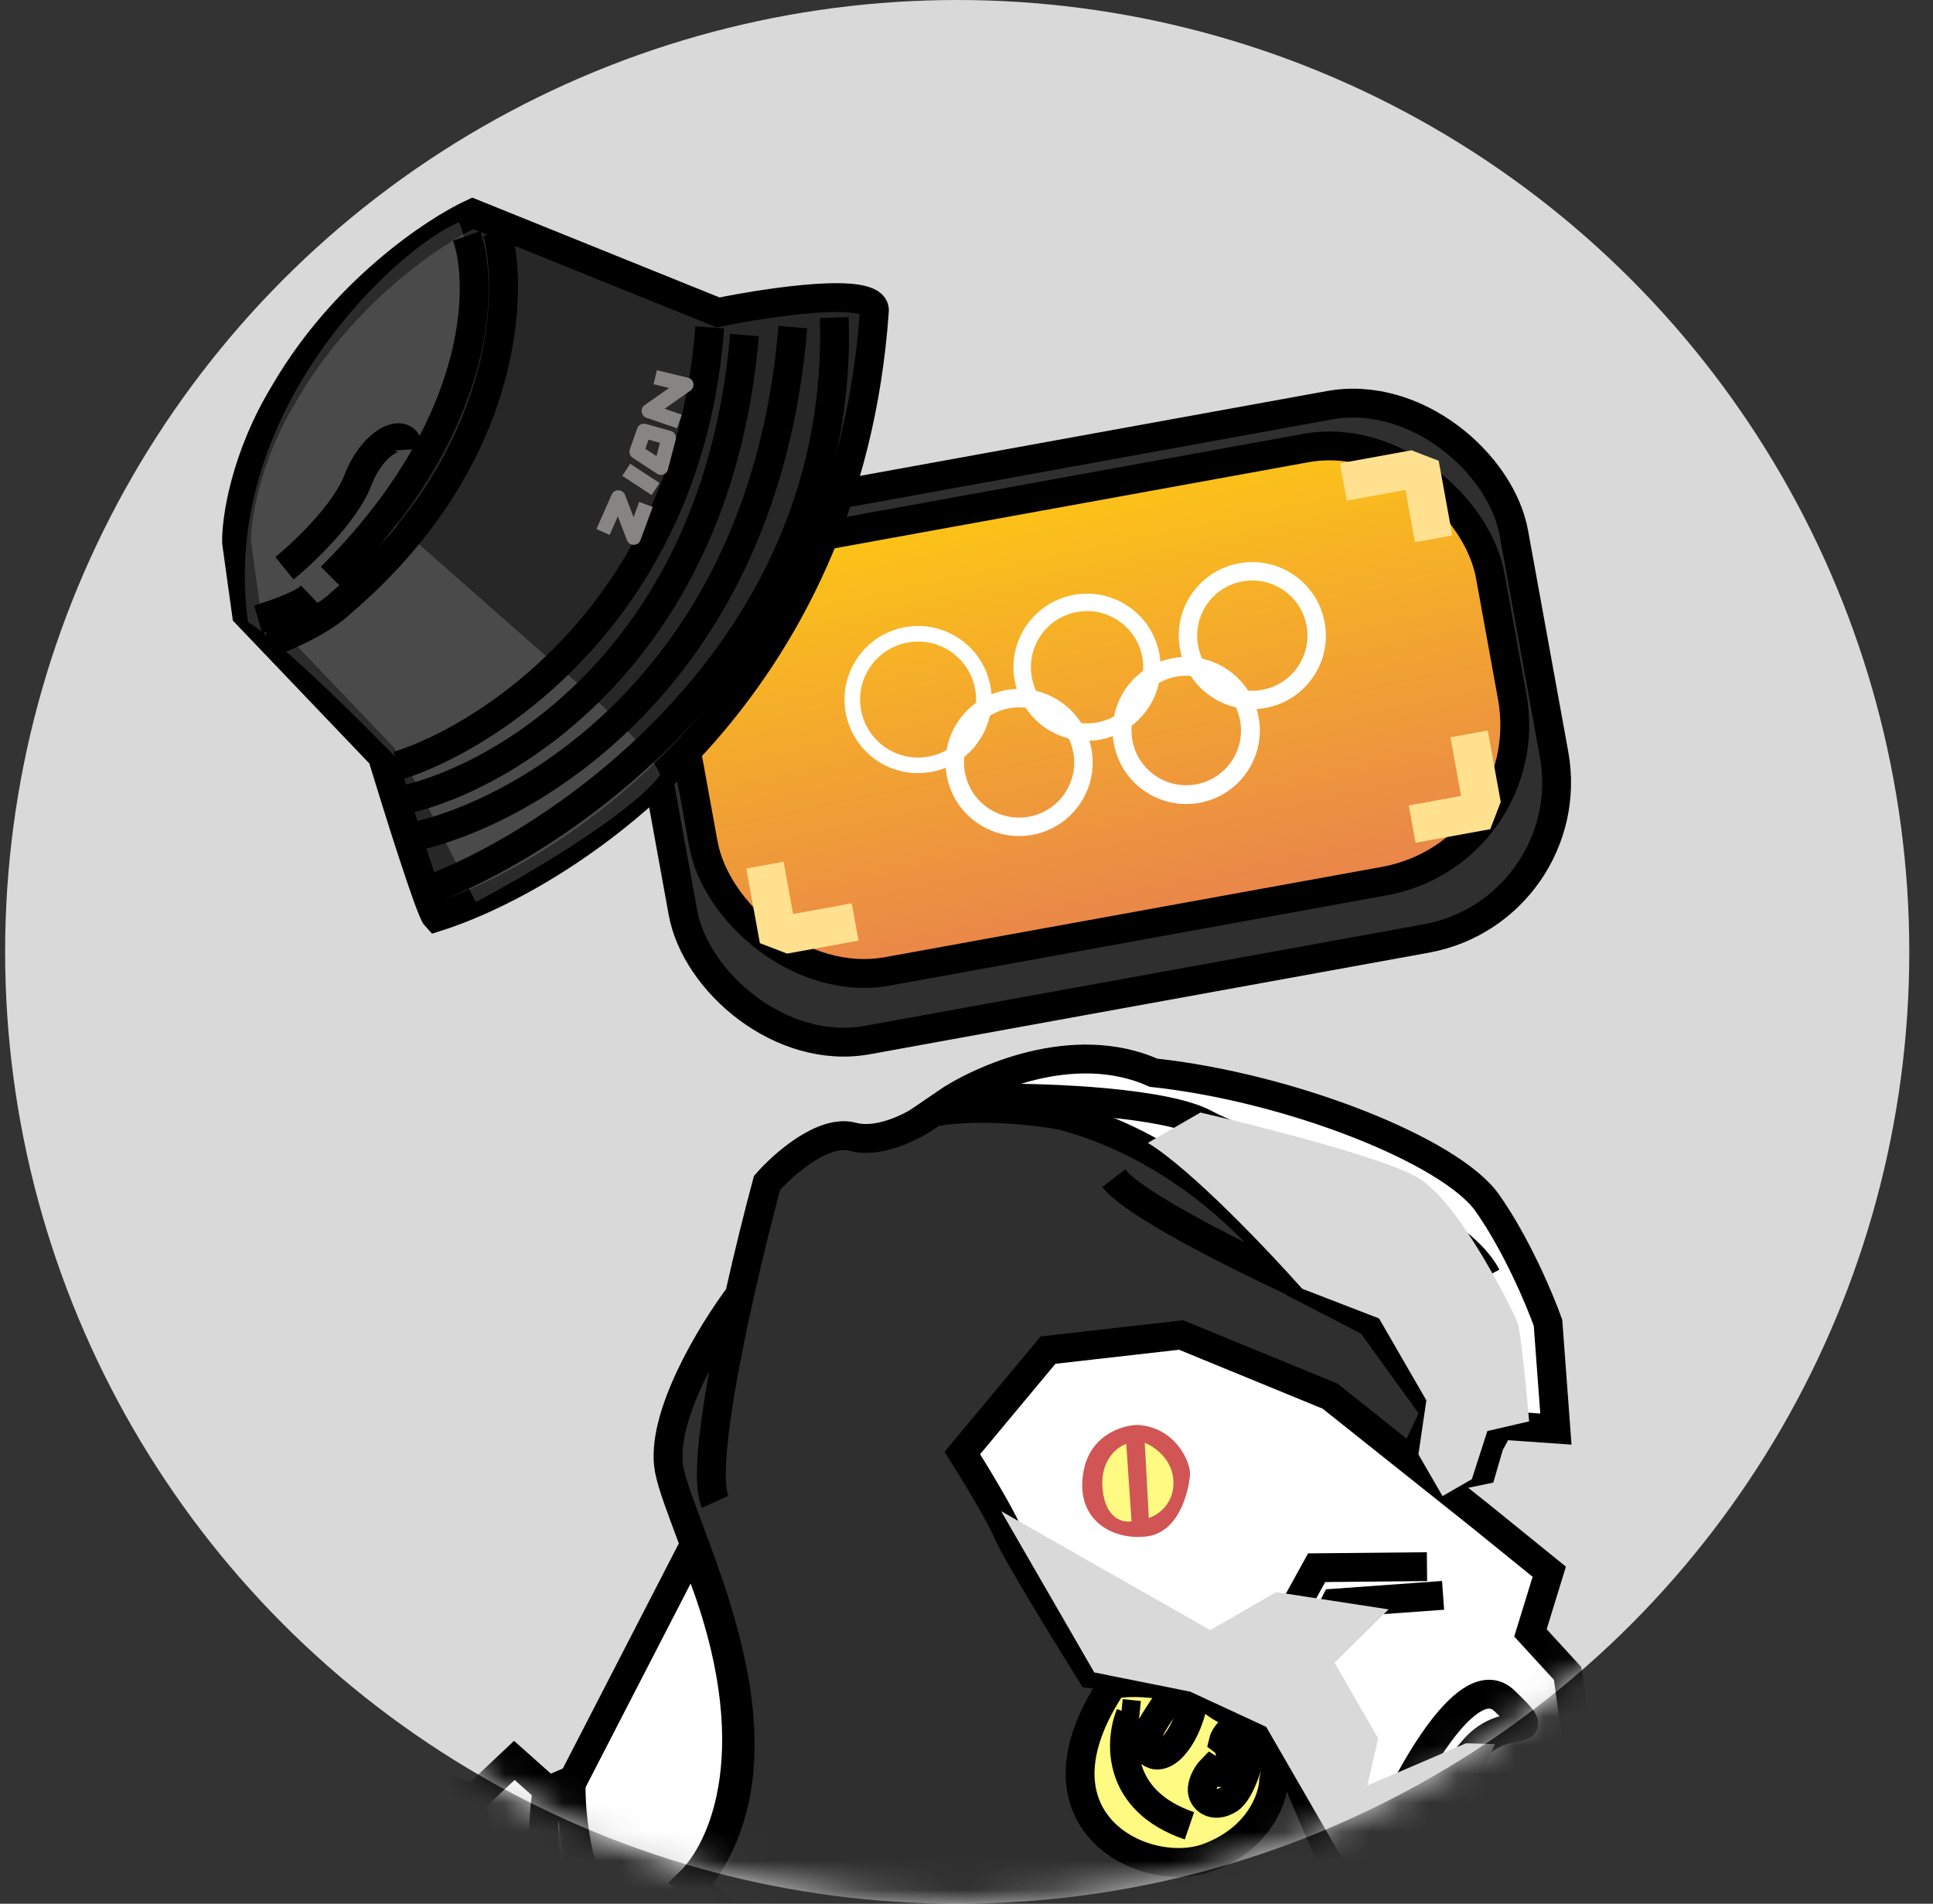 <svg width="67" height="66" viewBox="0 0 67 66" fill="none" xmlns="http://www.w3.org/2000/svg">
<rect x="0" y="0" width="67" height="66" fill="#333333" stroke="none"/>
<circle cx="33.178" cy="33" r="33" fill="#D9D9D9"/>
<mask id="mask0_1588_2383" style="mask-type:alpha" maskUnits="userSpaceOnUse" x="0" y="0" width="67" height="66">
<circle cx="33.178" cy="33" r="33" fill="#D9D9D9"/>
</mask>
<g mask="url(#mask0_1588_2383)">
<rect x="21.294" y="18.553" width="30.689" height="18.789" rx="5.5" transform="rotate(-10.299 21.294 18.553)" fill="#2F2F2F" stroke="black"/>
<rect x="22.632" y="19.645" width="28.497" height="15.258" rx="5.5" transform="rotate(-10.299 22.632 19.645)" fill="url(#paint0_linear_1588_2383)" stroke="black"/>
<path d="M24.188 20.87L24.638 23.346L25.932 23.111L25.562 21.078L27.374 20.749L27.139 19.455L24.551 19.925L24.188 20.87Z" fill="#FFE18F"/>
<path d="M52.017 27.802L51.567 25.325L50.273 25.561L50.643 27.594L48.831 27.923L49.066 29.217L51.654 28.746L52.017 27.802Z" fill="#FFE18F"/>
<path d="M48.923 15.611L46.446 16.062L46.682 17.356L48.715 16.986L49.044 18.797L50.338 18.562L49.867 15.975L48.923 15.611Z" fill="#FFE18F"/>
<path d="M27.282 33.06L29.759 32.61L29.523 31.316L27.49 31.686L27.161 29.874L25.867 30.11L26.338 32.697L27.282 33.06Z" fill="#FFE18F"/>
<path d="M49.834 48.978L49.243 50.782L47.36 65.334C47.223 66.201 46.81 68.054 46.247 68.537C45.684 69.019 43.422 72.94 42.361 74.84L41.481 76.656C41.357 78.193 40.989 81.841 40.511 84.135C40.401 82.468 37.907 80.232 35.608 79.156C33.308 78.079 32.242 75.878 32.472 75.009C31.845 69.11 24.879 67.535 24.041 65.366C27.933 60.625 23.618 53.195 23.196 50.948C22.857 49.15 24.677 46.172 25.629 44.907C25.957 43.441 26.309 42.039 26.586 41.009C27.153 40.363 28.538 39.139 29.546 39.409C30.554 39.679 31.829 38.955 32.34 38.56C33.205 38.386 35.642 38.242 38.474 39.056C41.306 39.87 44.097 43.084 45.139 44.589C46.024 45.002 46.848 45.371 47.496 45.653L49.834 48.978Z" fill="#2F2F2F"/>
<path d="M38.605 40.845C39.261 41.702 42.476 43.346 45.139 44.589M45.139 44.589C46.024 45.002 46.848 45.371 47.496 45.653L49.834 48.978L49.243 50.782L47.36 65.334C47.223 66.201 46.81 68.054 46.247 68.537C45.684 69.019 43.422 72.94 42.361 74.84L41.481 76.656C41.357 78.193 40.989 81.841 40.511 84.135C40.401 82.468 37.907 80.232 35.608 79.156C33.308 78.079 32.242 75.878 32.472 75.009C31.845 69.11 24.879 67.535 24.041 65.366C27.933 60.625 23.618 53.195 23.196 50.948C22.857 49.15 24.677 46.172 25.629 44.907M45.139 44.589C44.097 43.084 41.306 39.87 38.474 39.056C35.642 38.242 33.205 38.386 32.34 38.56C31.829 38.955 30.554 39.679 29.546 39.409C28.538 39.139 27.153 40.363 26.586 41.009C26.309 42.039 25.957 43.441 25.629 44.907M24.788 52.066C24.39 51.191 24.957 47.916 25.629 44.907" stroke="black"/>
<path d="M59.759 67.506L59.549 68.23C60.166 74.873 56.824 75.529 55.075 75.027L53.86 72.781L52.645 70.535L50.241 69.486L48.624 65.687L46.449 65.174L44.146 59.765L42.174 58.648L37.823 58.026C36.98 56.677 35.224 53.814 34.942 53.151C34.66 52.489 33.767 51.023 33.356 50.373L36.327 46.806L40.938 46.282L46.1 48.401L51.326 52.565L53.699 54.489L53.047 56.609L54.337 58.016L54.665 60.409L58.574 65.939L59.759 67.506Z" fill="white"/>
<path d="M59.549 68.23L59.759 67.506L58.574 65.939L54.665 60.409L54.337 58.016L53.047 56.609L53.699 54.489L51.326 52.565L46.1 48.401L40.938 46.282L36.327 46.806L33.356 50.373C33.767 51.023 34.66 52.489 34.942 53.151C35.224 53.814 36.98 56.677 37.823 58.026L42.174 58.648L44.146 59.765M59.549 68.23C60.166 74.873 56.824 75.529 55.075 75.027L53.86 72.781M59.549 68.23C56.396 65.151 54.443 69.981 53.86 72.781M44.146 59.765L46.277 55.577L50.019 55.308M44.146 59.765L46.449 65.174L48.624 65.687L50.241 69.486L52.645 70.535L53.86 72.781" stroke="black"/>
<path d="M59.142 68.054L62.35 68.862L64.808 68.714C66.735 68.054 70.848 66.819 71.874 67.155C72.901 67.491 72.549 68.524 72.245 68.999L70.083 69.919C68.441 70.331 65.005 71.204 64.401 71.406C63.797 71.608 64.539 72.406 64.985 72.779L70.149 73.722L73.139 73.45C73.451 73.777 73.959 74.55 73.498 75.022C73.037 75.495 72.234 75.675 71.891 75.706L66.117 75.438L64.746 75.055L65.46 76.166L67.91 77.056L70.611 81.049L69.863 81.643L68.409 81.227L66.716 79.117L64.49 77.373L64.021 78.298L65.134 80.102L64.701 81.597L65.018 83.153L64.113 83.539L62.901 82.64L63.297 81.056L60.961 78.082L57.104 76.48L56.843 74.244L55.437 70.943L56.045 69.372C56.096 69.086 56.088 68.209 55.651 66.987C55.104 65.459 55.25 63.775 56.143 63.361C57.037 62.946 57.861 63.423 58.113 64.42C58.315 65.218 58.377 65.987 58.384 66.272L59.142 68.054Z" fill="url(#paint1_linear_1588_2383)" stroke="black"/>
<path d="M67.721 82.38C67.55 82.488 67.304 82.601 67.034 82.658L66.738 83.947C66.489 84.072 65.938 84.182 65.729 83.621C65.52 83.059 65.804 82.618 65.972 82.468C65.816 82.351 65.674 82.181 65.56 81.944C65.594 81.566 65.755 80.487 65.985 79.019C66.507 75.68 67.384 70.329 67.92 66.618C68.227 64.496 68.422 62.91 68.376 62.544C68.906 61.695 69.654 60.638 70.323 59.727C70.817 59.055 71.268 58.463 71.555 58.094L71.761 60.385L72.001 63.054C72.051 63.02 71.656 64.876 71.088 67.45C70.262 71.192 69.07 76.453 68.348 79.627C67.97 81.29 67.721 82.38 67.721 82.38Z" fill="#2F2F2F"/>
<path d="M72.001 63.054C71.373 63.67 69.768 64.43 68.376 62.544M72.001 63.054C72.051 63.02 71.656 64.876 71.088 67.45M72.001 63.054L71.761 60.385M68.376 62.544C68.422 62.91 68.227 64.496 67.92 66.618M68.376 62.544C68.906 61.695 69.654 60.638 70.323 59.727M67.034 82.658C67.304 82.601 67.55 82.488 67.721 82.38C67.721 82.38 67.97 81.29 68.348 79.627M67.034 82.658L66.738 83.947C66.489 84.072 65.938 84.182 65.729 83.621C65.52 83.059 65.804 82.618 65.972 82.468M67.034 82.658C66.686 82.731 66.296 82.711 65.972 82.468M65.972 82.468C65.816 82.351 65.674 82.181 65.56 81.944C65.594 81.566 65.755 80.487 65.985 79.019M67.92 66.618C68.414 67.313 69.739 68.452 71.088 67.45M67.92 66.618C67.384 70.329 66.507 75.68 65.985 79.019M71.088 67.45C70.262 71.192 69.07 76.453 68.348 79.627M65.985 79.019C66.212 79.541 67.004 80.395 68.348 79.627M70.323 59.727C70.817 59.055 71.268 58.463 71.555 58.094L71.761 60.385M70.323 59.727C70.356 60.122 70.69 60.806 71.761 60.385" stroke="black"/>
<path d="M39.984 37.19C37.222 35.96 33.991 37.403 32.721 38.277C39.015 37.837 43.49 42.254 44.941 44.517L47.51 45.845L49.748 48.943L48.957 50.617L49.828 51.29L51.363 50.97L51.821 49.397L53.929 49.544L53.656 45.86C53.377 45.074 52.566 43.142 51.552 41.703C50.285 39.903 44.755 37.706 39.984 37.19Z" fill="white" stroke="black"/>
<path d="M-6.984 59.618L13.632 63.458L21.301 78.189L12.456 81.954L8.175 81.523L1.506 75.963L-17.757 68.252L-3.304 89.688L-11.539 89.916L-18.15 80.643L-32.5 68.109L-32.288 65.56L-29.863 59.064L-6.984 59.618Z" fill="#3169F8" stroke="black"/>
<path d="M10.146 74.342C11.053 74.211 14.737 72.51 16.465 71.676C16.352 72.214 19.786 76.749 21.517 78.95L15.799 83.114L7.359 83.746L-3.566 88.447L-4.408 87.199L-3.763 87.038L4.679 78.481L0.59 75.439L-17.694 68.439L-3.2 89.291L-7.539 89.218L-18.32 73.097L-21.562 70.671L-22.604 67.59L-24.487 62.415L-19.524 63.356L-17.448 64.613L2.696 71.645C4.802 72.598 9.24 74.472 10.146 74.342Z" fill="#284693" style="mix-blend-mode:darken"/>
<path d="M-18.573 94.051L-12.217 88.92C-12.023 90.142 -10.96 90.09 -10.453 89.912L-10.234 91.247L-12.838 92.75L-14.096 94.526L-13.743 95.929L-16.66 98.154L-17.613 97.612L-16.506 95.416L-18.573 94.051Z" fill="#284693" style="mix-blend-mode:darken"/>
<path d="M1.215 106.303L-8.339 101.912L-4.007 99.87L6.278 104.43L1.215 106.303Z" fill="#284693" style="mix-blend-mode:darken"/>
<path d="M19.869 61.702L23.996 53.693C26.706 60.059 25.28 63.919 23.885 65.271C25.404 66.696 30.735 70.44 31.94 72.353C32.904 73.883 32.952 75.765 32.855 76.515L28.418 78.062L26.287 77.684L24.14 79.883C23.611 79.78 22.335 79.427 21.467 78.837C20.6 78.247 17.468 74.002 16.01 71.953L13.811 63.468L15.47 62.033L16.421 62.356L17.827 61.03L18.998 62.073L19.869 61.702Z" fill="white" stroke="black"/>
<path d="M31.343 21.748C32.726 21.484 34.062 22.39 34.327 23.773C34.591 25.157 33.684 26.492 32.301 26.757C30.918 27.022 29.582 26.115 29.318 24.732C29.053 23.349 29.96 22.013 31.343 21.748ZM32.2 26.227C33.29 26.018 34.005 24.965 33.796 23.875C33.587 22.785 32.535 22.07 31.444 22.279C30.354 22.487 29.64 23.54 29.848 24.63C30.057 25.721 31.11 26.435 32.2 26.227Z" fill="white"/>
<path d="M37.198 20.627C38.581 20.363 39.917 21.269 40.182 22.652C40.447 24.035 39.54 25.371 38.157 25.636C36.774 25.901 35.438 24.994 35.173 23.611C34.908 22.228 35.815 20.892 37.198 20.627ZM38.043 25.043C39.099 24.841 39.791 23.821 39.589 22.766C39.387 21.71 38.367 21.019 37.312 21.221C36.256 21.422 35.565 22.442 35.767 23.497C35.968 24.553 36.988 25.245 38.043 25.043Z" fill="white"/>
<path d="M34.845 23.93C36.228 23.665 37.564 24.572 37.828 25.955C38.093 27.338 37.186 28.674 35.803 28.939C34.42 29.203 33.084 28.297 32.82 26.914C32.555 25.53 33.462 24.195 34.845 23.93ZM35.683 28.31C36.719 28.112 37.398 27.111 37.2 26.075C37.002 25.039 36.001 24.36 34.965 24.558C33.929 24.756 33.25 25.757 33.448 26.793C33.646 27.829 34.647 28.509 35.683 28.31Z" fill="white"/>
<path d="M40.638 22.82C42.021 22.556 43.357 23.463 43.621 24.846C43.886 26.229 42.979 27.565 41.596 27.829C40.213 28.094 38.877 27.187 38.613 25.804C38.348 24.421 39.255 23.085 40.638 22.82ZM41.474 27.189C42.503 26.992 43.178 25.998 42.98 24.968C42.784 23.939 41.79 23.264 40.76 23.461C39.731 23.658 39.056 24.652 39.253 25.681C39.45 26.711 40.444 27.386 41.474 27.189Z" fill="white"/>
<path d="M42.927 19.532C44.31 19.267 45.646 20.174 45.91 21.557C46.175 22.94 45.268 24.276 43.885 24.54C42.502 24.805 41.166 23.898 40.902 22.515C40.637 21.132 41.544 19.796 42.927 19.532ZM43.765 23.913C44.802 23.715 45.481 22.713 45.283 21.677C45.085 20.64 44.084 19.96 43.047 20.159C42.01 20.357 41.331 21.358 41.529 22.395C41.727 23.432 42.728 24.111 43.765 23.913Z" fill="white"/>
<path d="M37.549 51.048C37.767 49.752 38.889 49.41 39.423 49.4C40.727 49.466 41.3 50.694 41.246 51.174C41.192 51.653 40.903 53.145 39.708 53.27C38.514 53.394 37.275 52.667 37.549 51.048Z" fill="#D15555"/>
<path d="M39.037 50.058L39.221 52.739C38.929 52.797 38.321 52.658 38.218 51.642C38.114 50.626 38.721 50.163 39.037 50.058Z" fill="#FFFA81"/>
<path d="M39.678 50.02L39.819 52.627C40.111 52.537 40.691 52.159 40.674 51.374C40.657 50.588 40.003 50.144 39.678 50.02Z" fill="#FFFA81"/>
<path d="M41.892 64.391C43.648 63.731 44.126 62.344 44.146 61.733C44.261 61.194 44.419 59.982 44.123 59.443C42.901 59.747 42.034 59.07 41.753 58.693C41.069 58.51 39.473 58.194 38.567 58.401C35.39 63.142 39.697 65.216 41.892 64.391Z" fill="#FFFA81"/>
<path d="M38.864 59.404L39.179 59.436M39.493 59.468L39.179 59.436M39.179 59.436C38.802 60.362 38.685 62.431 41.228 63.298M44.146 61.733C44.126 62.344 43.648 63.731 41.892 64.391C39.697 65.216 35.39 63.142 38.567 58.401C39.473 58.194 41.069 58.51 41.753 58.693C42.034 59.07 42.901 59.747 44.123 59.443C44.419 59.982 44.261 61.194 44.146 61.733ZM43.453 60.343C43.35 60.906 43.033 62.101 42.596 62.378C42.049 62.725 41.638 62.365 41.671 62.004C41.698 61.715 41.886 61.453 41.977 61.359C42.081 61.424 42.331 61.521 42.497 61.384C42.705 61.213 42.734 60.602 42.407 60.355C42.509 59.938 43.483 59.242 43.453 60.343ZM41.374 58.923C41.327 59.253 41.118 60.037 40.663 60.539C40.094 61.166 39.567 60.714 39.747 60.204C39.891 59.796 40.39 59.087 40.621 58.783L41.374 58.923Z" stroke="black"/>
<path d="M34.625 38.07C36.437 38.057 40.404 38.218 41.778 38.964C43.494 39.896 50.225 41.778 51.529 44.25M42.691 40.546C45.19 41.15 50.492 43.186 51.712 46.502C52.931 49.817 50.919 51.073 49.761 51.287M49.698 49.029C50.288 48.44 51.109 46.961 49.67 45.758M43.879 57.536L45.637 54.35L49.461 54.313M48.056 63.374C48.909 61.413 50.921 57.787 52.147 58.965C53.679 60.437 52.242 59.344 51.115 60.615C50.214 61.632 49.332 63.257 49.005 63.942M16.359 62.509C16.428 63.111 16.545 63.815 16.715 64.584M26.194 77.609C25.78 77.467 25.382 77.301 24.998 77.114M14.166 64.046C14.508 63.833 15.363 63.409 16.042 63.419M14.353 65.399C14.824 65.067 15.957 64.438 16.715 64.584M16.715 64.584C16.815 65.036 16.933 65.51 17.07 65.999M17.07 65.999C16.738 66.063 15.354 66.557 14.703 66.796C12.886 67.229 9.148 68.08 8.729 68.02C8.309 67.959 7.406 66.562 7.007 65.87L7.368 62.056M17.07 65.999C17.19 66.423 17.324 66.858 17.473 67.3M14.964 68.198L17.473 67.3M17.473 67.3C17.595 67.661 17.728 68.026 17.871 68.394M15.229 69.37L17.871 68.394M17.871 68.394C18.034 68.812 18.211 69.232 18.402 69.652M15.766 70.933L18.402 69.652M18.402 69.652C18.623 70.136 18.864 70.62 19.126 71.096M16.815 72.748L19.126 71.096M19.126 71.096C19.385 71.567 19.665 72.032 19.965 72.484M18.038 74.234L19.965 72.484M19.965 72.484C20.28 72.958 20.619 73.418 20.982 73.858M18.928 75.776L20.982 73.858M20.982 73.858C21.377 74.335 21.8 74.789 22.254 75.21M20.265 77.38L22.254 75.21M22.254 75.21C22.669 75.594 23.109 75.952 23.576 76.276M21.539 79.111L23.576 76.276M23.576 76.276C24.025 76.588 24.499 76.869 24.998 77.114M23.646 79.676L24.998 77.114M19.803 61.626C19.717 63.484 20.319 67.631 23.42 69.348M18.962 62.112C18.593 64.102 18.913 68.929 23.142 72.323M-21.254 65.763L-19.031 64.48L-18.659 66.027M-21.254 65.763L-21.935 63.753L-24.477 62.818M-21.254 65.763L-21.032 67.398L-19.728 68.407L-6.321 88.298L-11.434 88.739M-18.659 66.027L-18.286 67.575L-20.131 66.877M-18.659 66.027L2.09 72.479L5.785 76.936L9.836 76.459C10.466 77.181 11.968 78.543 12.933 78.216C13.287 78.829 14.662 79.823 15.305 80.243L13.262 81.423L10.923 78.343M7.924 80.642L-4.639 87.327M-11.658 89.6L-15.97 93.232L-15.448 94.136L-18.229 97.229L-14.987 97.154M-5.195 100.794L2.632 103.806C1.044 104.108 -2.479 105.443 -3.871 108.361" stroke="black"/>
<path d="M19.5 71.748L16.122 72.1C19.179 77.395 22.669 79.746 24.031 80.26L26.219 77.846L28.481 78.331L32.815 76.532C32.796 75.946 32.604 74.351 31.987 72.661C31.369 70.971 28.813 69.121 27.613 68.408C26.602 69.759 24.235 72.571 22.852 73.011C21.469 73.451 20.041 72.353 19.5 71.748Z" fill="#D9D9D9" style="mix-blend-mode:darken"/>
<path d="M41.607 38.57L39.786 39.622C41.282 40.53 43.974 43.37 45.133 44.677L47.8 45.709L49.439 48.548L49.164 50.421L49.999 51.867L51.016 51.28L51.554 49.612L53.002 49.276C52.913 48.256 52.709 46.146 52.603 45.864C52.471 45.511 50.605 41.661 49.113 40.808C47.919 40.126 43.612 39.032 41.607 38.57Z" fill="#D9D9D9" style="mix-blend-mode:darken"/>
<path d="M41.951 56.514L34.7 52.389L37.928 57.98L41.256 58.648L43.888 59.868L46.452 64.309L49.048 65.817L49.925 69.269L53.157 70.65L55.128 75.295L57.081 75.689L55.654 70.933L55.82 69.112C54.391 68.686 51.478 67.743 51.267 67.377C51.057 67.012 50.534 64.936 50.299 63.943L51.819 60.464L50.812 60.437L47.396 61.901L47.77 60.265L46.257 57.644L48.132 55.795L44.234 55.196L41.951 56.514Z" fill="#D9D9D9" style="mix-blend-mode:darken"/>
<path d="M30.309 10.756C29.39 24.023 19.801 30.312 15.121 31.798C14.912 31.579 13.783 27.979 13.244 26.207L8.544 21.286L8.2 18.805C8.184 18.014 8.494 15.871 9.856 13.629C11.888 10.12 15.053 8.011 16.382 7.395L24.893 10.832C26.695 10.461 30.301 9.927 30.309 10.756Z" fill="#272727" stroke="black"/>
<path opacity="0.2" d="M13.444 17.914L19.084 22.887C20.195 23.796 22.51 25.863 22.885 26.866C21.86 28.233 18.195 30.374 16.491 31.273L14.234 26.792C12.846 25.338 9.776 22.26 8.599 21.571C7.567 14.219 13.866 8.526 15.913 7.704C17.135 10.746 14.776 15.778 13.444 17.914Z" fill="#D9D9D9"/>
<path d="M8.948 21.47C9.419 21.336 10.446 20.986 10.782 20.665M16.176 8.177C16.789 9.942 16.707 14.778 11.475 20.003M17.244 8.056C17.822 10.296 17.551 15.998 11.842 20.883C11.149 21.545 9.886 22.089 9.341 22.278M9.86 19.7C10.526 19.158 11.966 17.792 12.399 16.66C12.94 15.244 14.113 14.738 14.167 15.586M13.794 26.544C17.102 25.498 23.895 20.994 24.6 11.347M13.985 27.734C17.538 26.944 24.874 22.614 25.804 11.617M14.27 29.024C18.259 28.179 26.486 23.46 27.481 11.341M15.151 30.738C19.89 28.846 29.279 22.251 28.916 11.01" stroke="black" stroke-linejoin="round"/>
<path d="M20.902 18.445L21.43 17.246L21.965 18.638L22.389 17.488M21.706 16.287L22.723 16.954M23.548 14.611L22.489 14.248L23.788 13.338L22.711 13.077M22.067 15.66L22.909 16.213L23.179 15.178L22.321 14.939L22.067 15.66Z" stroke="#878484" stroke-width="0.5" stroke-linejoin="round"/>
</g>
<defs>
<linearGradient id="paint0_linear_1588_2383" x1="46.095" y1="37.126" x2="45.48" y2="17.477" gradientUnits="userSpaceOnUse">
<stop stop-color="#E67B53"/>
<stop offset="1" stop-color="#FECB11"/>
</linearGradient>
<linearGradient id="paint1_linear_1588_2383" x1="57.695" y1="82.364" x2="76.88" y2="73.155" gradientUnits="userSpaceOnUse">
<stop stop-color="#E67B53"/>
<stop offset="1" stop-color="#FECB11"/>
</linearGradient>
</defs>
</svg>
